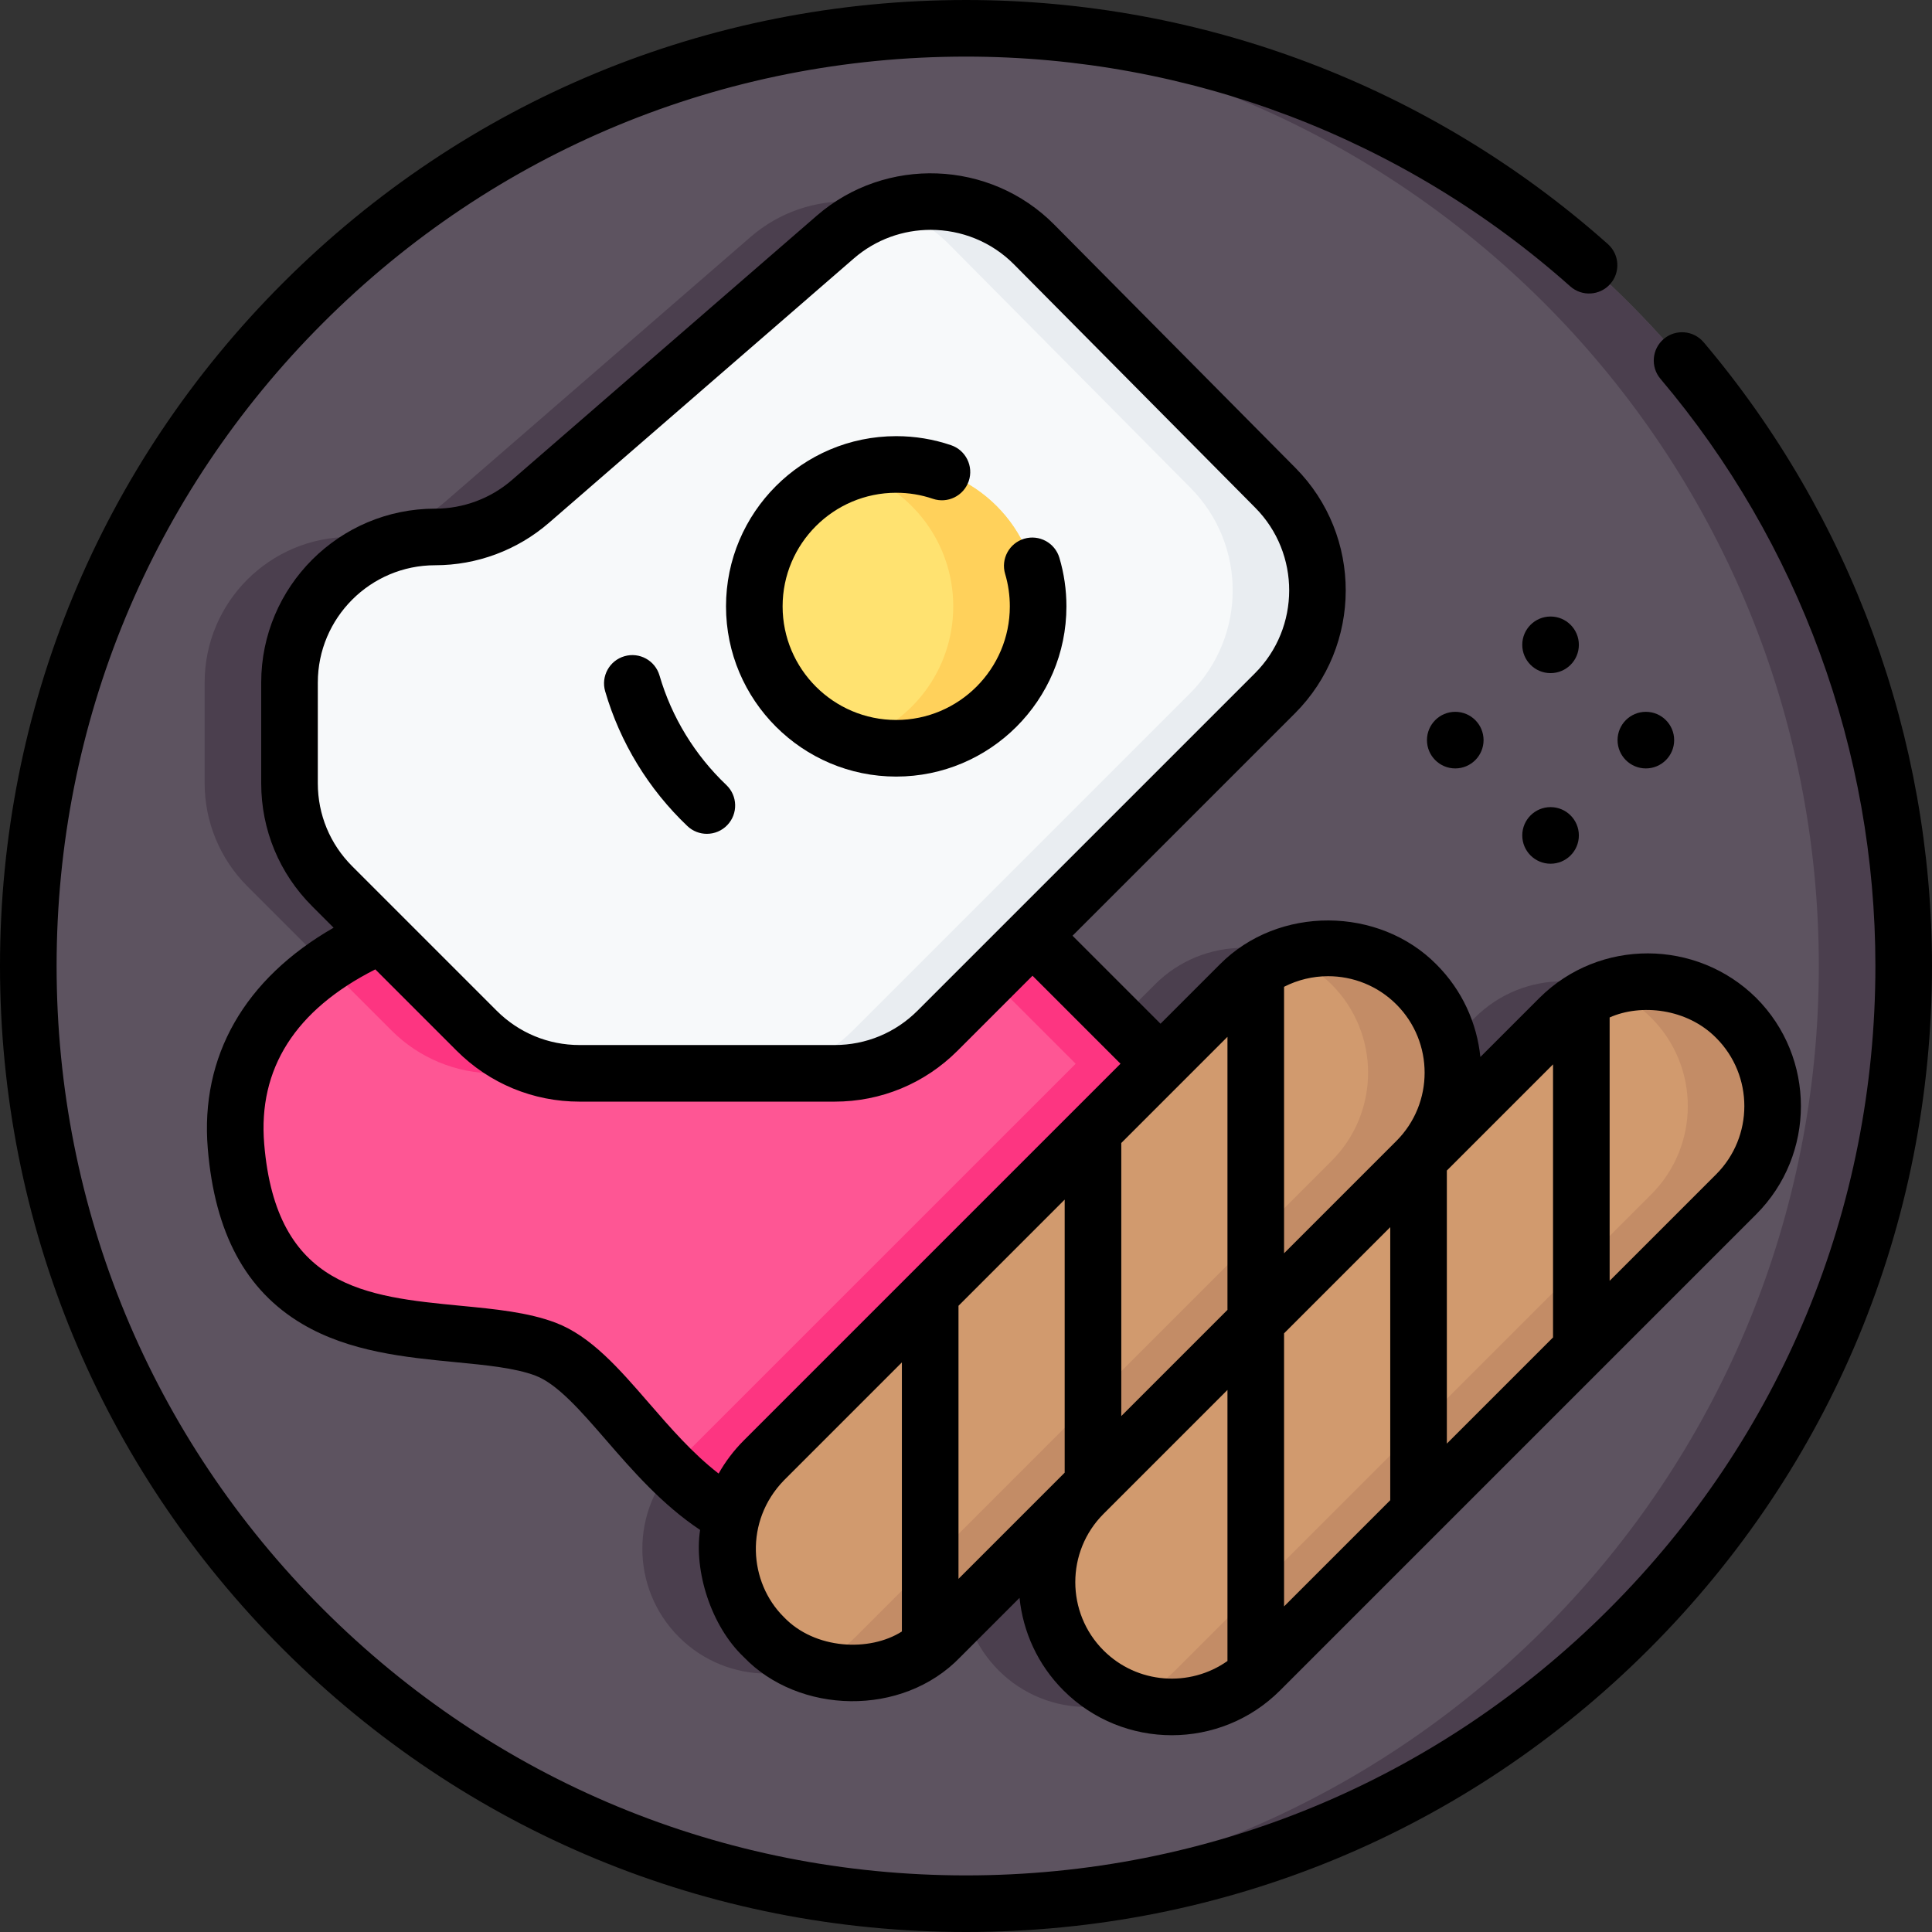 <svg id="Capa_1" enable-background="new 0 0 512 512" height="512" viewBox="0 0 512 512" width="512" xmlns="http://www.w3.org/2000/svg"><rect x="0" y="0" width="512" height="512" fill="#333333" stroke="none"/><g><g><circle cx="256" cy="256" fill="#5d5360" r="248.5"/><g fill="#4b3f4e"><path d="m179.919 433.829c-12.921-12.921-12.921-33.869 0-46.789l126.158-126.158c12.921-12.921 33.869-12.921 46.789 0 12.921 12.921 12.921 33.869 0 46.789l-126.158 126.158c-12.92 12.921-33.869 12.921-46.789 0z"/><path d="m264.648 442.681c-12.921-12.921-12.921-33.869 0-46.789l126.158-126.158c12.921-12.921 33.869-12.921 46.789 0 12.921 12.921 12.921 33.869 0 46.789l-126.157 126.158c-12.921 12.92-33.869 12.92-46.79 0z"/><path d="m92.82 142.298c-21.312 0-38.589 17.277-38.589 38.589v26.684c0 10.234 4.066 20.05 11.302 27.287l38.288 38.288c7.237 7.237 17.052 11.302 27.287 11.302h67.571c10.234 0 20.05-4.066 27.287-11.302l89.411-89.411c15.024-15.024 15.076-39.368.116-54.456l-63.928-64.477c-14.302-14.425-37.337-15.293-52.684-1.985l-80.781 70.047c-7.017 6.084-15.993 9.434-25.28 9.434z"/><path d="m256 7.5c-3.77 0-7.517.099-11.247.265 132.022 5.882 237.254 114.763 237.254 248.235s-105.232 242.353-237.254 248.235c3.729.166 7.476.265 11.247.265 137.243 0 248.5-111.257 248.5-248.5s-111.257-248.5-248.5-248.5z"/></g><path d="m246.51 401.16c-33.73 14.5-53.6 3.1-68.69-11.81-12.66-12.53-21.96-27.53-33.26-31.81-24.78-9.38-77.05 5.9-82.02-53.76-1.93-23.22 9.98-38.3 23.98-47.93 17.96-12.32 39.35-15.66 39.35-15.66l126.77-13.2 54.91 54.91s.99 92.6-61.04 119.26z" fill="#fe5694"/><path d="m246.51 401.16c-33.73 14.5-53.6 3.1-68.69-11.81.65-.79 1.36-1.57 2.1-2.31l116.39-116.38 11.24 11.24s.99 92.6-61.04 119.26z" fill="#fd3581"/><path d="m262.38 236.73-36.41 36.42c-7.24 7.23-17.06 11.3-27.29 11.3h-67.57c-10.24 0-20.05-4.07-27.29-11.3l-17.3-17.3c17.96-12.32 39.35-15.66 39.35-15.66l126.77-13.2z" fill="#fd3581"/><path d="m307.554 281.898-54.911-54.91-20.372 2.122 52.789 52.789s.982 92.599-61.044 119.261c-6.205 2.667-11.934 4.445-17.257 5.499 10.76 2.43 23.679 1.409 39.75-5.499 62.027-26.663 61.045-119.262 61.045-119.262z" fill="#fd3581"/><path d="m115.313 142.298c-21.312 0-38.589 17.277-38.589 38.589v26.684c0 10.234 4.066 20.05 11.302 27.287l38.288 38.288c7.237 7.237 17.052 11.302 27.287 11.302h67.571c10.234 0 20.05-4.066 27.287-11.302l89.411-89.411c15.024-15.024 15.076-39.368.116-54.456l-63.928-64.477c-14.302-14.425-37.337-15.293-52.684-1.985l-80.781 70.047c-7.016 6.084-15.992 9.434-25.28 9.434z" fill="#f7f9fa"/><path d="m337.986 129.279-63.928-64.477c-10.379-10.468-25.356-13.79-38.658-9.742 5.935 1.802 11.513 5.05 16.164 9.742l63.928 64.477c14.96 15.088 14.908 39.432-.116 54.456l-89.411 89.411c-7.237 7.237-17.052 11.302-27.287 11.302h22.493c10.234 0 20.05-4.065 27.287-11.302l89.411-89.411c15.025-15.025 15.077-39.368.117-54.456z" fill="#e9edf1"/><circle cx="237.507" cy="160.693" fill="#ffe270" r="37.608"/><path d="m237.507 123.085c-3.918 0-7.695.601-11.247 1.712 15.276 4.781 26.361 19.043 26.361 35.896s-11.085 31.114-26.361 35.896c3.551 1.112 7.329 1.712 11.247 1.712 20.77 0 37.608-16.837 37.608-37.608s-16.838-37.608-37.608-37.608z" fill="#ffd15b"/><path d="m202.412 433.829c-12.921-12.921-12.921-33.869 0-46.789l126.158-126.158c12.921-12.921 33.869-12.921 46.789 0 12.921 12.921 12.921 33.869 0 46.789l-126.157 126.158c-12.921 12.921-33.869 12.921-46.79 0z" fill="#d19a6e"/><path d="m375.359 260.882c-9.368-9.368-22.953-11.938-34.641-7.722 4.433 1.599 8.595 4.169 12.148 7.722 12.921 12.92 12.921 33.869 0 46.789l-126.158 126.159c-3.553 3.553-7.715 6.123-12.148 7.722 11.688 4.216 25.274 1.646 34.641-7.722l126.158-126.158c12.921-12.921 12.921-33.869 0-46.79z" fill="#c38c66"/><path d="m287.142 442.681c-12.921-12.921-12.921-33.869 0-46.789l126.158-126.158c12.921-12.921 33.869-12.921 46.789 0 12.921 12.921 12.921 33.869 0 46.789l-126.158 126.158c-12.92 12.92-33.869 12.92-46.789 0z" fill="#d19a6e"/><path d="m460.089 269.734c-9.368-9.368-22.953-11.938-34.641-7.722 4.433 1.599 8.595 4.169 12.148 7.722 12.921 12.92 12.921 33.869 0 46.789l-126.158 126.158c-3.553 3.553-7.715 6.123-12.148 7.722 11.688 4.216 25.274 1.646 34.641-7.722l126.158-126.158c12.921-12.92 12.921-33.869 0-46.789z" fill="#c38c66"/></g><g><path d="m451.487 90.702c-2.676-3.163-7.409-3.556-10.57-.879-3.161 2.676-3.555 7.408-.879 10.57 36.733 43.398 56.962 98.661 56.962 155.607 0 64.374-25.068 124.895-70.587 170.413s-106.039 70.587-170.413 70.587-124.894-25.068-170.413-70.587-70.587-106.039-70.587-170.413 25.068-124.894 70.587-170.413 106.039-70.587 170.413-70.587c59.131 0 115.999 21.624 160.13 60.888 3.095 2.753 7.834 2.477 10.589-.618 2.753-3.095 2.477-7.835-.618-10.589-46.88-41.71-107.289-64.681-170.101-64.681-68.38 0-132.667 26.629-181.02 74.98-48.351 48.352-74.98 112.64-74.98 181.02s26.629 132.668 74.98 181.02c48.353 48.351 112.64 74.98 181.02 74.98s132.668-26.629 181.02-74.98 74.98-112.64 74.98-181.02c0-60.49-21.49-119.194-60.513-165.298z"/><path d="m237.507 205.801c24.872 0 45.107-20.235 45.107-45.108 0-4.38-.628-8.711-1.866-12.874-1.181-3.97-5.354-6.231-9.327-5.05-3.97 1.181-6.231 5.356-5.05 9.327.825 2.773 1.243 5.666 1.243 8.597 0 16.602-13.506 30.108-30.107 30.108-16.602 0-30.108-13.507-30.108-30.108s13.506-30.107 30.108-30.107c3.325 0 6.589.536 9.7 1.595 3.922 1.334 8.182-.764 9.516-4.686s-.764-8.182-4.686-9.516c-4.67-1.588-9.559-2.394-14.53-2.394-24.873 0-45.108 20.235-45.108 45.107 0 24.873 20.235 45.109 45.108 45.109z"/><path d="m182.157 218.909c1.452 1.381 3.311 2.065 5.167 2.065 1.982 0 3.962-.781 5.436-2.332 2.854-3.001 2.735-7.749-.267-10.603-8.376-7.965-14.502-18.003-17.716-29.029-1.159-3.978-5.318-6.26-9.299-5.102-3.977 1.159-6.26 5.322-5.101 9.299 3.955 13.568 11.487 25.914 21.78 35.702z"/><path d="m197.109 439.133c14.478 15.144 41.97 16.063 57.396 0l15.683-15.683c.917 8.965 4.796 17.681 11.65 24.535 7.912 7.912 18.306 11.868 28.698 11.868 10.394 0 20.787-3.956 28.699-11.868l126.157-126.157c15.824-15.825 15.824-41.572 0-57.397-15.767-15.586-41.475-15.818-57.396 0l-15.683 15.683c-.917-8.965-4.797-17.68-11.651-24.535-15.194-15.361-41.84-15.702-57.396 0l-15.716 15.716-23.317-23.317 58.94-58.938c17.893-17.894 17.955-47.071.139-65.041l-63.928-64.477c-17.021-17.169-44.66-18.209-62.924-2.371l-80.78 70.047c-5.653 4.901-12.886 7.601-20.368 7.601-25.414 0-46.089 20.676-46.089 46.089v26.685c0 12.31 4.794 23.884 13.5 32.59l5.687 5.687c-23.61 13.563-35.385 34.042-33.344 58.555 1.864 22.378 10.04 37.566 24.996 46.433 12.535 7.431 27.458 8.873 40.625 10.146 8.135.786 15.818 1.529 21.215 3.572 5.825 2.207 12.075 9.416 18.691 17.048 7.02 8.097 14.856 17.13 24.943 23.839-1.664 10.804 2.846 25.418 11.573 33.69zm10.606-10.608c-9.304-9.23-10.434-25.4 0-36.182l31.294-31.294v71.31c-8.524 5.448-23.06 4.817-31.294-3.834zm46.295-10.11v-72.365l28.141-28.141v72.365zm86.28-65.064 28.14-28.14v72.364l-28.14 28.14zm-47.845 84.026c-9.976-9.976-9.976-26.206 0-36.182l32.845-32.845v71.833c-9.979 7.054-23.917 6.125-32.845-2.806zm162.34-162.34c9.977 9.976 9.977 26.207 0 36.183l-28.215 28.215v-69.796c8.242-3.692 20.478-2.425 28.215 5.398zm-43.215 7.033v72.364l-28.141 28.141v-72.364zm-59.605-23.366c6.552 0 13.104 2.493 18.091 7.481 9.977 9.976 9.977 26.207 0 36.183l-29.766 29.766v-70.62c3.653-1.87 7.663-2.81 11.675-2.81zm-26.675 16.066v72.365l-28.14 28.14v-72.365zm-241.066-93.883c0-17.143 13.947-31.089 31.089-31.089 11.091 0 21.814-4.001 30.194-11.268l80.781-70.048c5.842-5.065 13.104-7.57 20.353-7.57 8.037 0 16.055 3.081 22.092 9.17l63.928 64.477c12.019 12.122 11.977 31.804-.094 43.873l-89.412 89.411c-5.872 5.872-13.678 9.105-21.982 9.105h-67.571c-8.304 0-16.111-3.233-21.983-9.106l-38.289-38.287c-5.873-5.873-9.106-13.68-9.106-21.983zm87.703 190.888c-7.891-9.103-15.344-17.7-24.711-21.25-7.273-2.753-15.925-3.589-25.085-4.474-25.167-2.433-48.937-4.729-52.116-42.894-1.663-19.979 8.241-35.522 29.447-46.26l21.55 21.55c8.705 8.706 20.278 13.5 32.589 13.5h67.571c12.311 0 23.885-4.794 32.589-13.499l19.865-19.865 23.317 23.317-99.835 99.836c-2.647 2.647-4.873 5.601-6.667 8.774-6.877-5.315-12.77-12.109-18.514-18.735z"/><g><circle cx="436.17" cy="196.14" r="7.5"/><circle cx="385.66" cy="196.14" r="7.5"/></g><g><circle cx="410.915" cy="221.395" r="7.5"/><circle cx="410.915" cy="170.885" r="7.5"/></g></g></g></svg>